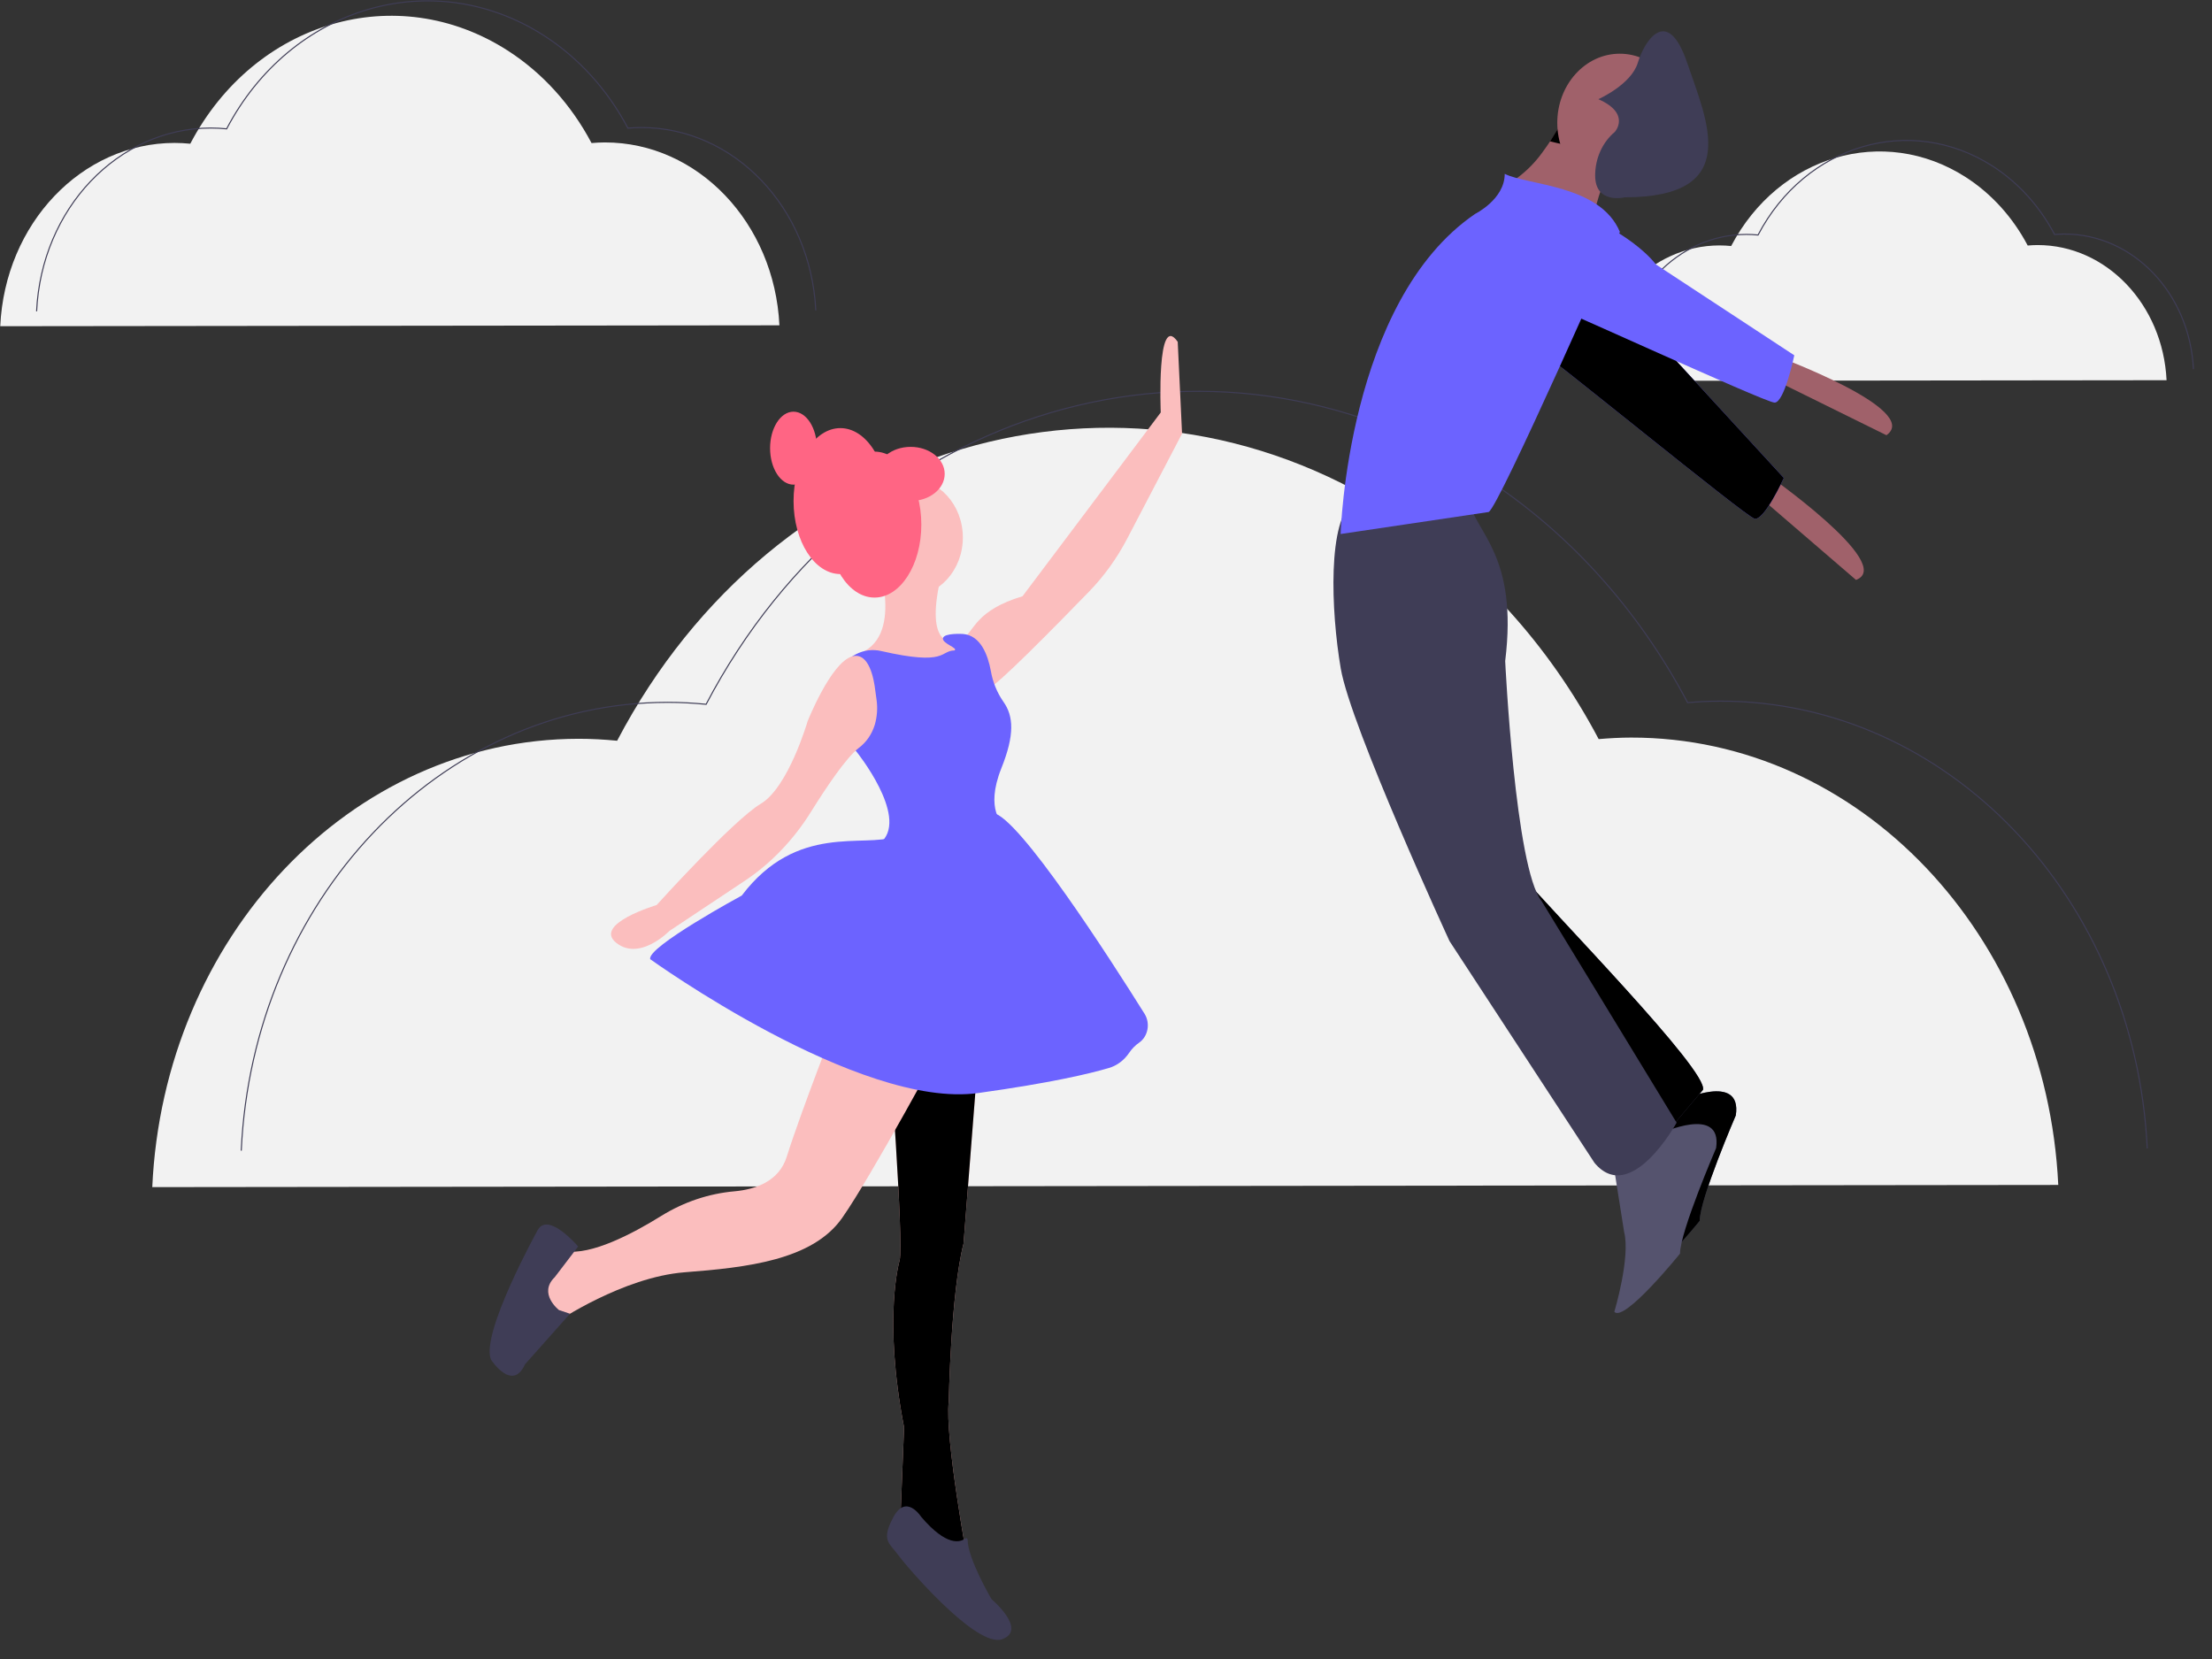 <?xml version="1.0" encoding="UTF-8" standalone="no"?>
<!DOCTYPE svg PUBLIC "-//W3C//DTD SVG 1.1//EN" "http://www.w3.org/Graphics/SVG/1.1/DTD/svg11.dtd">
<svg version="1.1" xmlns="http://www.w3.org/2000/svg" xmlns:xlink="http://www.w3.org/1999/xlink" preserveAspectRatio="xMidYMid meet" viewBox="0 0 2048 1536" width="2048" height="1536"><rect x="0" y="0" width="2048" height="1536" fill="#333333" stroke="none"/><defs><path d="M1472.77 352.65C1476.02 282.42 1528.44 227.3 1592.03 227.23C1595.67 227.23 1599.25 227.43 1602.81 227.78C1646.81 143.87 1744 115.29 1819.89 163.95C1843.69 179.21 1863.5 201.05 1877.37 227.32C1880.37 227.07 1883.38 226.9 1886.44 226.89C1950.03 226.82 2002.55 281.81 2005.94 352.03" id="bsy9hE4sn"></path><path d="M1497.66 342.45C1500.91 272.22 1553.33 217.11 1616.92 217.03C1620.56 217.03 1624.14 217.23 1627.69 217.58C1671.7 133.67 1768.89 105.09 1844.78 153.75C1868.58 169.01 1888.39 190.85 1902.26 217.12C1905.26 216.87 1908.27 216.7 1911.33 216.69C1974.92 216.62 2027.44 271.62 2030.83 341.84" id="b6DK9Lava"></path><path d="M140.98 1099.11C151.51 868.1 324.13 684.25 535.72 684.01C547.75 684 559.62 684.68 571.38 685.82C717.02 408.1 1038.7 313.52 1289.87 474.56C1368.65 525.07 1434.22 597.35 1480.14 684.3C1490.05 683.47 1500.03 682.9 1510.14 682.89C1721.73 682.65 1894.69 866.09 1905.66 1097.09" id="b27LcB9EKc"></path><path d="M223.36 1065.36C233.89 834.35 406.51 650.5 618.1 650.26C630.13 650.25 642 650.93 653.76 652.07C799.4 374.35 1121.08 279.76 1372.25 440.81C1451.03 491.32 1516.6 563.6 1562.52 650.55C1572.43 649.72 1582.41 649.15 1592.52 649.14C1804.11 648.9 1977.07 832.34 1988.04 1063.34" id="b3oaB1246c"></path><path d="M0.22 302.03C4.63 207.01 75.54 132.43 161.59 132.33C166.51 132.33 171.36 132.6 176.17 133.07C235.71 19.54 367.21 -19.13 469.89 46.71C502.1 67.36 528.9 96.9 547.67 132.45C551.73 132.11 555.81 131.88 559.94 131.87C645.99 131.78 717.04 206.19 721.63 301.2" id="g2Sg3b6XcE"></path><path d="M33.89 288.23C38.3 193.21 109.22 118.63 195.27 118.53C200.18 118.53 205.04 118.81 209.84 119.28C269.38 5.74 400.89 -32.93 503.57 32.91C535.77 53.56 562.58 83.11 581.35 118.65C585.4 118.31 589.48 118.08 593.61 118.08C679.66 117.98 750.72 192.39 755.31 287.4" id="b7Db7XaTza"></path><path d="M810.66 512.95C810.66 512.95 838.33 587.03 796.95 604.51C796.95 604.51 856.12 632.78 869.91 626.22C883.7 619.67 893.54 604.4 893.54 600.04C893.54 595.68 879.73 593.52 879.73 593.52C879.73 593.52 854.11 595.73 873.76 523.77C861.14 521.61 823.28 515.11 810.66 512.95Z" id="aIGimcMTk"></path><path d="M842.14 443.16C814.92 443.19 792.88 467.62 792.91 497.71C792.94 527.81 815.02 552.18 842.24 552.15C869.46 552.12 891.5 527.69 891.47 497.6C891.44 467.5 869.36 443.13 842.14 443.16Z" id="a1BQI9QhS8"></path><path d="M853.02 485.65C853.06 522.97 833.67 553.25 809.72 553.27C785.76 553.3 766.32 523.07 766.28 485.75C766.25 448.43 785.64 418.16 809.59 418.13C833.54 418.1 852.99 448.33 853.02 485.65Z" id="a39j456cBQ"></path><path d="M821.46 463.89C821.5 501.21 802.11 531.49 778.16 531.51C754.2 531.54 734.76 501.31 734.72 463.99C734.69 426.67 754.08 396.4 778.03 396.37C801.98 396.34 821.43 426.57 821.46 463.89Z" id="fiJQTRjRK"></path><path d="M756.36 414.92C756.38 433.58 746.69 448.72 734.71 448.73C722.73 448.75 713.01 433.63 712.99 414.97C712.98 396.31 722.67 381.18 734.65 381.16C746.62 381.15 756.34 396.26 756.36 414.92Z" id="dJfdYUaN5"></path><path d="M946.72 552.03C946.72 552.03 1074.69 381.86 1074.69 381.86C1074.69 381.86 1070.66 288.14 1090.4 316.45C1090.4 316.45 1094.42 401.46 1094.42 401.46C1089.35 411.18 1048.73 488.95 1043.65 498.67C1034.17 516.81 1022.32 533.3 1008.46 547.59C977.04 579.99 920.91 637.06 915.26 637.07C907.37 637.08 891.56 591.32 891.56 591.32C902.59 583.46 903.36 565.15 946.72 552.03Z" id="bvdYkNhck"></path><path d="M822.92 964.13C822.92 964.13 836.89 1149.39 832.96 1166.83C832.96 1166.83 817.24 1219.16 837.05 1321.59C837.05 1321.59 833.2 1417.5 833.2 1417.5C839.51 1420.54 890 1444.9 896.31 1447.94C896.31 1447.94 874.51 1330.26 878.43 1297.56C878.43 1297.56 880.3 1197.29 892.09 1151.51C892.09 1151.51 905.72 977.12 905.72 977.12C889.16 974.52 839.48 966.73 822.92 964.13Z" id="e7N9Y68gf"></path><path d="M822.92 964.13C822.92 964.13 836.89 1149.39 832.96 1166.83C832.96 1166.83 817.24 1219.16 837.05 1321.59C837.05 1321.59 833.2 1417.5 833.2 1417.5C839.51 1420.54 890 1444.9 896.31 1447.94C896.31 1447.94 874.51 1330.26 878.43 1297.56C878.43 1297.56 880.3 1197.29 892.09 1151.51C892.09 1151.51 905.72 977.12 905.72 977.12C889.16 974.52 839.48 966.73 822.92 964.13Z" id="a8Y0Ez6EtM"></path><path d="M852.9 1404.4C852.9 1404.4 839.08 1382.62 827.27 1404.43C815.47 1426.24 823.35 1428.41 831.25 1439.3C838.87 1449.81 899.82 1521.2 925.31 1518.26C926.2 1518.17 927.07 1517.96 927.91 1517.66C951.56 1508.91 918.02 1480.61 918.02 1480.61C918.02 1480.61 896.02 1443.26 895.88 1425.61C895.9 1424.81 895.32 1424.14 894.6 1424.12C894.32 1424.11 894.06 1424.2 893.83 1424.36C888.95 1428.12 876.4 1431.95 852.9 1404.4Z" id="a1SGMkRF5M"></path><path d="M775.58 942.39C775.58 942.39 742.15 1027.44 728.39 1071.05C721.17 1093.94 699.26 1101.23 680.08 1102.99C656.36 1105.06 633.33 1112.77 612.55 1125.58C584.97 1142.74 547.34 1162.21 523.46 1158.47C482.06 1151.98 515.64 1223.87 515.64 1223.87C515.64 1223.87 576.71 1182.39 633.87 1177.96C691.04 1173.53 752.14 1166.93 779.7 1127.66C807.26 1088.39 874.17 964.07 874.17 964.07C854.45 959.74 795.3 946.73 775.58 942.39Z" id="coEIhSk9R"></path><path d="M517.6 1212.97C517.6 1212.97 497.87 1197.73 513.63 1182.46C513.63 1182.46 535.29 1154.1 535.29 1154.1C535.29 1154.1 507.66 1121.43 497.82 1138.88C497.82 1138.88 444.68 1234.85 454.56 1258.82C454.56 1258.82 474.3 1289.31 486.11 1263.14C486.11 1263.14 527.72 1216.34 527.72 1216.34C525.7 1215.67 519.62 1213.64 517.6 1212.97Z" id="c4DCEyFXz"></path><path d="M816.23 602.85C799.73 598.84 782.84 607.58 775.04 624.15C767.42 641.06 766.45 665.58 793.09 696.06C793.09 696.06 840.46 754.86 816.83 778.86C793.2 802.87 929.18 763.48 929.18 763.48C929.18 763.48 911.42 750.42 927.16 711.17C939.52 680.33 938.51 662.96 928.89 649.54C923.09 641.19 919.14 631.45 917.36 621.11C914.65 606.52 907.98 588.24 891.56 586.96C891.56 586.96 874.29 585.87 873.07 590.79C871.85 595.71 887.63 600.05 883.69 602.23C870.2 602.36 877.15 616.73 816.23 602.85Z" id="ba0WY67wT"></path><path d="M810.39 639.34C809.19 628.82 804.64 603.33 788.99 607.74C769.36 613.26 747.73 667.78 747.73 667.78C747.73 667.78 730.04 728.83 704.43 744.12C678.82 759.41 607.93 837.96 607.93 837.96C607.93 837.96 548.81 855.46 570.51 872.87C592.21 890.29 619.78 861.92 619.78 861.92C626.75 857.29 682.49 820.22 689.46 815.58C713.83 799.34 734.77 777.51 750.89 751.58C765.39 728.3 783.56 701.4 795.08 692.5C802.05 687.33 807.28 679.76 809.95 670.95C812.05 663.73 812.63 656.07 811.66 648.55C811.25 645.48 810.74 642.43 810.39 639.34Z" id="b4eOBMicVp"></path><path d="M686.77 829.15C686.77 829.15 598.11 877.2 602.06 888.1C602.06 888.1 795.38 1027.38 905.76 1011.99C972.95 1002.62 1008.73 994.1 1026.45 988.87C1034.05 986.7 1040.75 981.72 1045.44 974.75C1048.06 970.9 1051.32 967.62 1055.04 965.09C1062.91 959.36 1065.09 947.66 1059.9 938.96C1059.8 938.79 1059.7 938.63 1059.6 938.47C1028.29 888.49 943.29 756.1 919.31 752.59C889.74 748.26 828.65 774.49 828.65 774.49C800.28 785.42 737.96 761.52 686.77 829.15Z" id="f2ce0MfN5h"></path><path d="M874.66 438.76C874.67 452.61 860.56 463.85 843.14 463.87C825.72 463.89 811.59 452.68 811.58 438.84C811.57 424.99 825.68 413.75 843.1 413.73C860.52 413.71 874.65 424.92 874.66 438.76Z" id="b2uffuPOw0"></path><path d="M1480.56 180.81C1484.12 170.03 1488.61 160.84 1493.64 160.83C1505.82 160.82 1450.96 103.65 1450.96 103.65C1450.96 103.65 1447.52 110.72 1441.84 120.25C1437.64 127.37 1433.09 134.23 1428.22 140.81C1421.73 149.89 1414.01 157.81 1405.34 164.3C1381 181.16 1472.37 214.72 1472.37 214.72C1474.37 203.22 1477.11 191.88 1480.56 180.81Z" id="k1VHo8eA6S"></path><path d="M1633.83 437.7C1633.83 437.7 1756.01 522.86 1718.4 536.92C1718.4 536.92 1618.37 450.84 1618.37 450.84C1621.46 448.21 1630.74 440.33 1633.83 437.7Z" id="chFS6n4yd"></path><path d="M1545.52 327.07C1545.52 327.07 1651.57 442.52 1651.57 442.52C1651.57 442.52 1633.27 482.61 1624.39 480.21C1615.52 477.8 1432.54 327.61 1413.29 315.45C1394.05 303.29 1423.29 228.03 1469.88 244.14C1485.01 260.73 1528.4 291.22 1545.52 327.07Z" id="c3Mxicyrw"></path><path d="M1545.52 327.07C1545.52 327.07 1651.57 442.52 1651.57 442.52C1651.57 442.52 1633.27 482.61 1624.39 480.21C1615.52 477.8 1432.54 327.61 1413.29 315.45C1394.05 303.29 1423.29 228.03 1469.88 244.14C1485.01 260.73 1528.4 291.22 1545.52 327.07Z" id="b7C8SIWbof"></path><path d="M1642.99 328.99C1642.99 328.99 1780.05 379.33 1746.58 402.94C1746.58 402.94 1630.82 345.84 1630.82 345.84C1633.26 342.47 1640.55 332.36 1642.99 328.99Z" id="daBYVX9u6"></path><path d="M1555.34 1019.25C1555.34 1019.25 1613.16 992.25 1607.11 1032.66C1607.11 1032.66 1573.69 1110.13 1573.71 1130.33C1573.71 1130.33 1522.01 1194.35 1512.87 1184.26C1512.87 1184.26 1528.04 1133.75 1521.93 1110.19C1521.93 1110.19 1509.68 1032.77 1509.68 1032.77C1518.81 1030.06 1546.21 1021.95 1555.34 1019.25Z" id="a7BfFcZTnh"></path><path d="M1555.34 1019.25C1555.34 1019.25 1613.16 992.25 1607.11 1032.66C1607.11 1032.66 1573.69 1110.13 1573.71 1130.33C1573.71 1130.33 1522.01 1194.35 1512.87 1184.26C1512.87 1184.26 1528.04 1133.75 1521.93 1110.19C1521.93 1110.19 1509.68 1032.77 1509.68 1032.77C1518.81 1030.06 1546.21 1021.95 1555.34 1019.25Z" id="c4D1oyYGSZ"></path><path d="M1537.1 1049.57C1537.1 1049.57 1594.92 1022.57 1588.87 1062.98C1588.87 1062.98 1555.45 1140.45 1555.47 1160.65C1555.47 1160.65 1503.77 1224.67 1494.63 1214.58C1494.63 1214.58 1509.8 1164.07 1503.69 1140.51C1503.69 1140.51 1491.44 1063.09 1491.44 1063.09C1500.57 1060.38 1527.97 1052.27 1537.1 1049.57Z" id="a1OQ4ppV3h"></path><path d="M1576.64 1009.12C1576.64 1009.12 1531.02 1063.04 1531.02 1063.04C1531.02 1063.04 1393.82 864.57 1402.9 803.96C1437.65 844.99 1582.72 992.28 1576.64 1009.12Z" id="b2jFDKBfT"></path><path d="M1576.64 1009.12C1576.64 1009.12 1531.02 1063.04 1531.02 1063.04C1531.02 1063.04 1393.82 864.57 1402.9 803.96C1437.65 844.99 1582.72 992.28 1576.64 1009.12Z" id="b4cgkLOeFu"></path><path d="M1393.59 612.07C1393.59 612.07 1402.9 803.96 1427.29 834.23C1427.29 834.23 1552.31 1039.45 1552.31 1039.45C1552.31 1039.45 1509.76 1116.93 1476.23 1076.57C1476.23 1076.57 1342.07 871.36 1342.07 871.36C1342.07 871.36 1250.54 672.84 1241.36 618.98C1232.17 565.13 1229.05 480.96 1253.39 464.1C1277.73 447.24 1359.95 463.98 1359.95 463.98C1366.68 493.6 1405.67 514.43 1393.59 612.07Z" id="g3I6yR8S6"></path><path d="M1435.15 130.9C1470.72 139.01 1467.19 140.59 1489.06 149.05C1489.18 148.65 1489.3 148.31 1489.42 147.97C1492.76 139.15 1494.88 150.73 1499.72 150.72C1511.9 150.71 1457.04 93.54 1457.04 93.54C1457.04 93.54 1454.97 97.78 1451.41 104.15C1450.35 106 1449.2 108.02 1447.92 110.15C1446.85 111.93 1445.7 113.82 1444.48 115.77C1442.62 118.8 1437.02 127.87 1435.15 130.9Z" id="d23FnRc7P"></path><path d="M1499.62 49.72C1467.67 49.76 1441.8 78.43 1441.83 113.76C1441.87 149.08 1467.79 177.69 1499.74 177.66C1531.69 177.62 1557.57 148.95 1557.53 113.62C1557.5 78.3 1531.57 49.69 1499.62 49.72Z" id="j4jSPkedry"></path><path d="M1499.78 214.69C1499.78 214.69 1387.36 470.68 1378.23 474.06C1378.23 474.06 1241.24 494.42 1241.24 494.42C1241.24 494.42 1247.13 278.95 1365.79 198.01C1365.79 198.01 1393.18 184.51 1393.16 160.95C1414.48 171.69 1481.47 170.94 1499.78 214.69Z" id="hI6UK7Zef"></path><path d="M1533.3 244.95C1533.3 244.95 1661.26 328.97 1661.26 328.97C1661.26 328.97 1652.16 372.74 1643.03 372.76C1633.89 372.77 1423.72 275.38 1402.4 268.67C1381.08 261.96 1393.18 181.14 1441.9 184.46C1460.18 196.55 1508.91 214.68 1533.3 244.95Z" id="d2NNL05r7v"></path><path d="M1479.87 91.83C1479.87 91.83 1510.31 78.33 1516.38 58.12C1522.45 37.91 1543.73 4.22 1562.05 58.07C1580.37 111.91 1613.92 182.57 1504.31 182.7C1504.31 182.7 1476.92 189.47 1476.89 162.53C1476.88 146.64 1483.63 131.66 1495.12 122.11C1495.12 122.11 1510.33 105.26 1479.87 91.83Z" id="epISG0qp"></path></defs><g><g><g><use xlink:href="#bsy9hE4sn" opacity="1" fill="#f2f2f2" fill-opacity="1"></use><g><use xlink:href="#bsy9hE4sn" opacity="1" fill-opacity="0" stroke="#000000" stroke-width="1" stroke-opacity="0"></use></g></g><g><use xlink:href="#b6DK9Lava" opacity="1" fill="#000000" fill-opacity="0"></use><g><use xlink:href="#b6DK9Lava" opacity="1" fill-opacity="0" stroke="#3f3d56" stroke-width="1" stroke-opacity="1"></use></g></g><g><use xlink:href="#b27LcB9EKc" opacity="1" fill="#f2f2f2" fill-opacity="1"></use><g><use xlink:href="#b27LcB9EKc" opacity="1" fill-opacity="0" stroke="#000000" stroke-width="1" stroke-opacity="0"></use></g></g><g><use xlink:href="#b3oaB1246c" opacity="1" fill="#000000" fill-opacity="0"></use><g><use xlink:href="#b3oaB1246c" opacity="1" fill-opacity="0" stroke="#3f3d56" stroke-width="1" stroke-opacity="1"></use></g></g><g><use xlink:href="#g2Sg3b6XcE" opacity="1" fill="#f2f2f2" fill-opacity="1"></use><g><use xlink:href="#g2Sg3b6XcE" opacity="1" fill-opacity="0" stroke="#000000" stroke-width="1" stroke-opacity="0"></use></g></g><g><use xlink:href="#b7Db7XaTza" opacity="1" fill="#000000" fill-opacity="0"></use><g><use xlink:href="#b7Db7XaTza" opacity="1" fill-opacity="0" stroke="#3f3d56" stroke-width="1" stroke-opacity="1"></use></g></g><g><use xlink:href="#aIGimcMTk" opacity="1" fill="#fbbebe" fill-opacity="1"></use><g><use xlink:href="#aIGimcMTk" opacity="1" fill-opacity="0" stroke="#000000" stroke-width="1" stroke-opacity="0"></use></g></g><g><use xlink:href="#a1BQI9QhS8" opacity="1" fill="#fbbebe" fill-opacity="1"></use><g><use xlink:href="#a1BQI9QhS8" opacity="1" fill-opacity="0" stroke="#000000" stroke-width="1" stroke-opacity="0"></use></g></g><g><use xlink:href="#a39j456cBQ" opacity="1" fill="#ff6584" fill-opacity="1"></use><g><use xlink:href="#a39j456cBQ" opacity="1" fill-opacity="0" stroke="#000000" stroke-width="1" stroke-opacity="0"></use></g></g><g><use xlink:href="#fiJQTRjRK" opacity="1" fill="#ff6584" fill-opacity="1"></use><g><use xlink:href="#fiJQTRjRK" opacity="1" fill-opacity="0" stroke="#000000" stroke-width="1" stroke-opacity="0"></use></g></g><g><use xlink:href="#dJfdYUaN5" opacity="1" fill="#ff6584" fill-opacity="1"></use><g><use xlink:href="#dJfdYUaN5" opacity="1" fill-opacity="0" stroke="#000000" stroke-width="1" stroke-opacity="0"></use></g></g><g><use xlink:href="#bvdYkNhck" opacity="1" fill="#fbbebe" fill-opacity="1"></use><g><use xlink:href="#bvdYkNhck" opacity="1" fill-opacity="0" stroke="#000000" stroke-width="1" stroke-opacity="0"></use></g></g><g><use xlink:href="#e7N9Y68gf" opacity="1" fill="#fbbebe" fill-opacity="1"></use><g><use xlink:href="#e7N9Y68gf" opacity="1" fill-opacity="0" stroke="#000000" stroke-width="1" stroke-opacity="0"></use></g></g><g><use xlink:href="#a8Y0Ez6EtM" opacity="1" fill="#000000" fill-opacity="1"></use><g><use xlink:href="#a8Y0Ez6EtM" opacity="1" fill-opacity="0" stroke="#000000" stroke-width="1" stroke-opacity="0"></use></g></g><g><use xlink:href="#a1SGMkRF5M" opacity="1" fill="#3f3d56" fill-opacity="1"></use><g><use xlink:href="#a1SGMkRF5M" opacity="1" fill-opacity="0" stroke="#000000" stroke-width="1" stroke-opacity="0"></use></g></g><g><use xlink:href="#coEIhSk9R" opacity="1" fill="#fbbebe" fill-opacity="1"></use><g><use xlink:href="#coEIhSk9R" opacity="1" fill-opacity="0" stroke="#000000" stroke-width="1" stroke-opacity="0"></use></g></g><g><use xlink:href="#c4DCEyFXz" opacity="1" fill="#3f3d56" fill-opacity="1"></use><g><use xlink:href="#c4DCEyFXz" opacity="1" fill-opacity="0" stroke="#000000" stroke-width="1" stroke-opacity="0"></use></g></g><g><use xlink:href="#ba0WY67wT" opacity="1" fill="#6c63ff" fill-opacity="1"></use><g><use xlink:href="#ba0WY67wT" opacity="1" fill-opacity="0" stroke="#000000" stroke-width="1" stroke-opacity="0"></use></g></g><g><use xlink:href="#b4eOBMicVp" opacity="1" fill="#fbbebe" fill-opacity="1"></use><g><use xlink:href="#b4eOBMicVp" opacity="1" fill-opacity="0" stroke="#000000" stroke-width="1" stroke-opacity="0"></use></g></g><g><use xlink:href="#f2ce0MfN5h" opacity="1" fill="#6c63ff" fill-opacity="1"></use><g><use xlink:href="#f2ce0MfN5h" opacity="1" fill-opacity="0" stroke="#000000" stroke-width="1" stroke-opacity="0"></use></g></g><g><use xlink:href="#b2uffuPOw0" opacity="1" fill="#ff6584" fill-opacity="1"></use><g><use xlink:href="#b2uffuPOw0" opacity="1" fill-opacity="0" stroke="#000000" stroke-width="1" stroke-opacity="0"></use></g></g><g><use xlink:href="#k1VHo8eA6S" opacity="1" fill="#a0616a" fill-opacity="1"></use><g><use xlink:href="#k1VHo8eA6S" opacity="1" fill-opacity="0" stroke="#000000" stroke-width="1" stroke-opacity="0"></use></g></g><g><use xlink:href="#chFS6n4yd" opacity="1" fill="#a0616a" fill-opacity="1"></use><g><use xlink:href="#chFS6n4yd" opacity="1" fill-opacity="0" stroke="#000000" stroke-width="1" stroke-opacity="0"></use></g></g><g><use xlink:href="#c3Mxicyrw" opacity="1" fill="#6c63ff" fill-opacity="1"></use><g><use xlink:href="#c3Mxicyrw" opacity="1" fill-opacity="0" stroke="#000000" stroke-width="1" stroke-opacity="0"></use></g></g><g><use xlink:href="#b7C8SIWbof" opacity="1" fill="#000000" fill-opacity="1"></use><g><use xlink:href="#b7C8SIWbof" opacity="1" fill-opacity="0" stroke="#000000" stroke-width="1" stroke-opacity="0"></use></g></g><g><use xlink:href="#daBYVX9u6" opacity="1" fill="#a0616a" fill-opacity="1"></use><g><use xlink:href="#daBYVX9u6" opacity="1" fill-opacity="0" stroke="#000000" stroke-width="1" stroke-opacity="0"></use></g></g><g><use xlink:href="#a7BfFcZTnh" opacity="1" fill="#55536e" fill-opacity="1"></use><g><use xlink:href="#a7BfFcZTnh" opacity="1" fill-opacity="0" stroke="#000000" stroke-width="1" stroke-opacity="0"></use></g></g><g><use xlink:href="#c4D1oyYGSZ" opacity="1" fill="#000000" fill-opacity="1"></use><g><use xlink:href="#c4D1oyYGSZ" opacity="1" fill-opacity="0" stroke="#000000" stroke-width="1" stroke-opacity="0"></use></g></g><g><use xlink:href="#a1OQ4ppV3h" opacity="1" fill="#55536e" fill-opacity="1"></use><g><use xlink:href="#a1OQ4ppV3h" opacity="1" fill-opacity="0" stroke="#000000" stroke-width="1" stroke-opacity="0"></use></g></g><g><use xlink:href="#b2jFDKBfT" opacity="1" fill="#3f3d56" fill-opacity="1"></use><g><use xlink:href="#b2jFDKBfT" opacity="1" fill-opacity="0" stroke="#000000" stroke-width="1" stroke-opacity="0"></use></g></g><g><use xlink:href="#b4cgkLOeFu" opacity="1" fill="#000000" fill-opacity="1"></use><g><use xlink:href="#b4cgkLOeFu" opacity="1" fill-opacity="0" stroke="#000000" stroke-width="1" stroke-opacity="0"></use></g></g><g><use xlink:href="#g3I6yR8S6" opacity="1" fill="#3f3d56" fill-opacity="1"></use><g><use xlink:href="#g3I6yR8S6" opacity="1" fill-opacity="0" stroke="#000000" stroke-width="1" stroke-opacity="0"></use></g></g><g><use xlink:href="#d23FnRc7P" opacity="1" fill="#000000" fill-opacity="1"></use><g><use xlink:href="#d23FnRc7P" opacity="1" fill-opacity="0" stroke="#000000" stroke-width="1" stroke-opacity="0"></use></g></g><g><use xlink:href="#j4jSPkedry" opacity="1" fill="#a0616a" fill-opacity="1"></use><g><use xlink:href="#j4jSPkedry" opacity="1" fill-opacity="0" stroke="#000000" stroke-width="1" stroke-opacity="0"></use></g></g><g><use xlink:href="#hI6UK7Zef" opacity="1" fill="#6c63ff" fill-opacity="1"></use><g><use xlink:href="#hI6UK7Zef" opacity="1" fill-opacity="0" stroke="#000000" stroke-width="1" stroke-opacity="0"></use></g></g><g><use xlink:href="#d2NNL05r7v" opacity="1" fill="#6c63ff" fill-opacity="1"></use><g><use xlink:href="#d2NNL05r7v" opacity="1" fill-opacity="0" stroke="#000000" stroke-width="1" stroke-opacity="0"></use></g></g><g><use xlink:href="#epISG0qp" opacity="1" fill="#3f3d56" fill-opacity="1"></use><g><use xlink:href="#epISG0qp" opacity="1" fill-opacity="0" stroke="#000000" stroke-width="1" stroke-opacity="0"></use></g></g></g></g></svg>